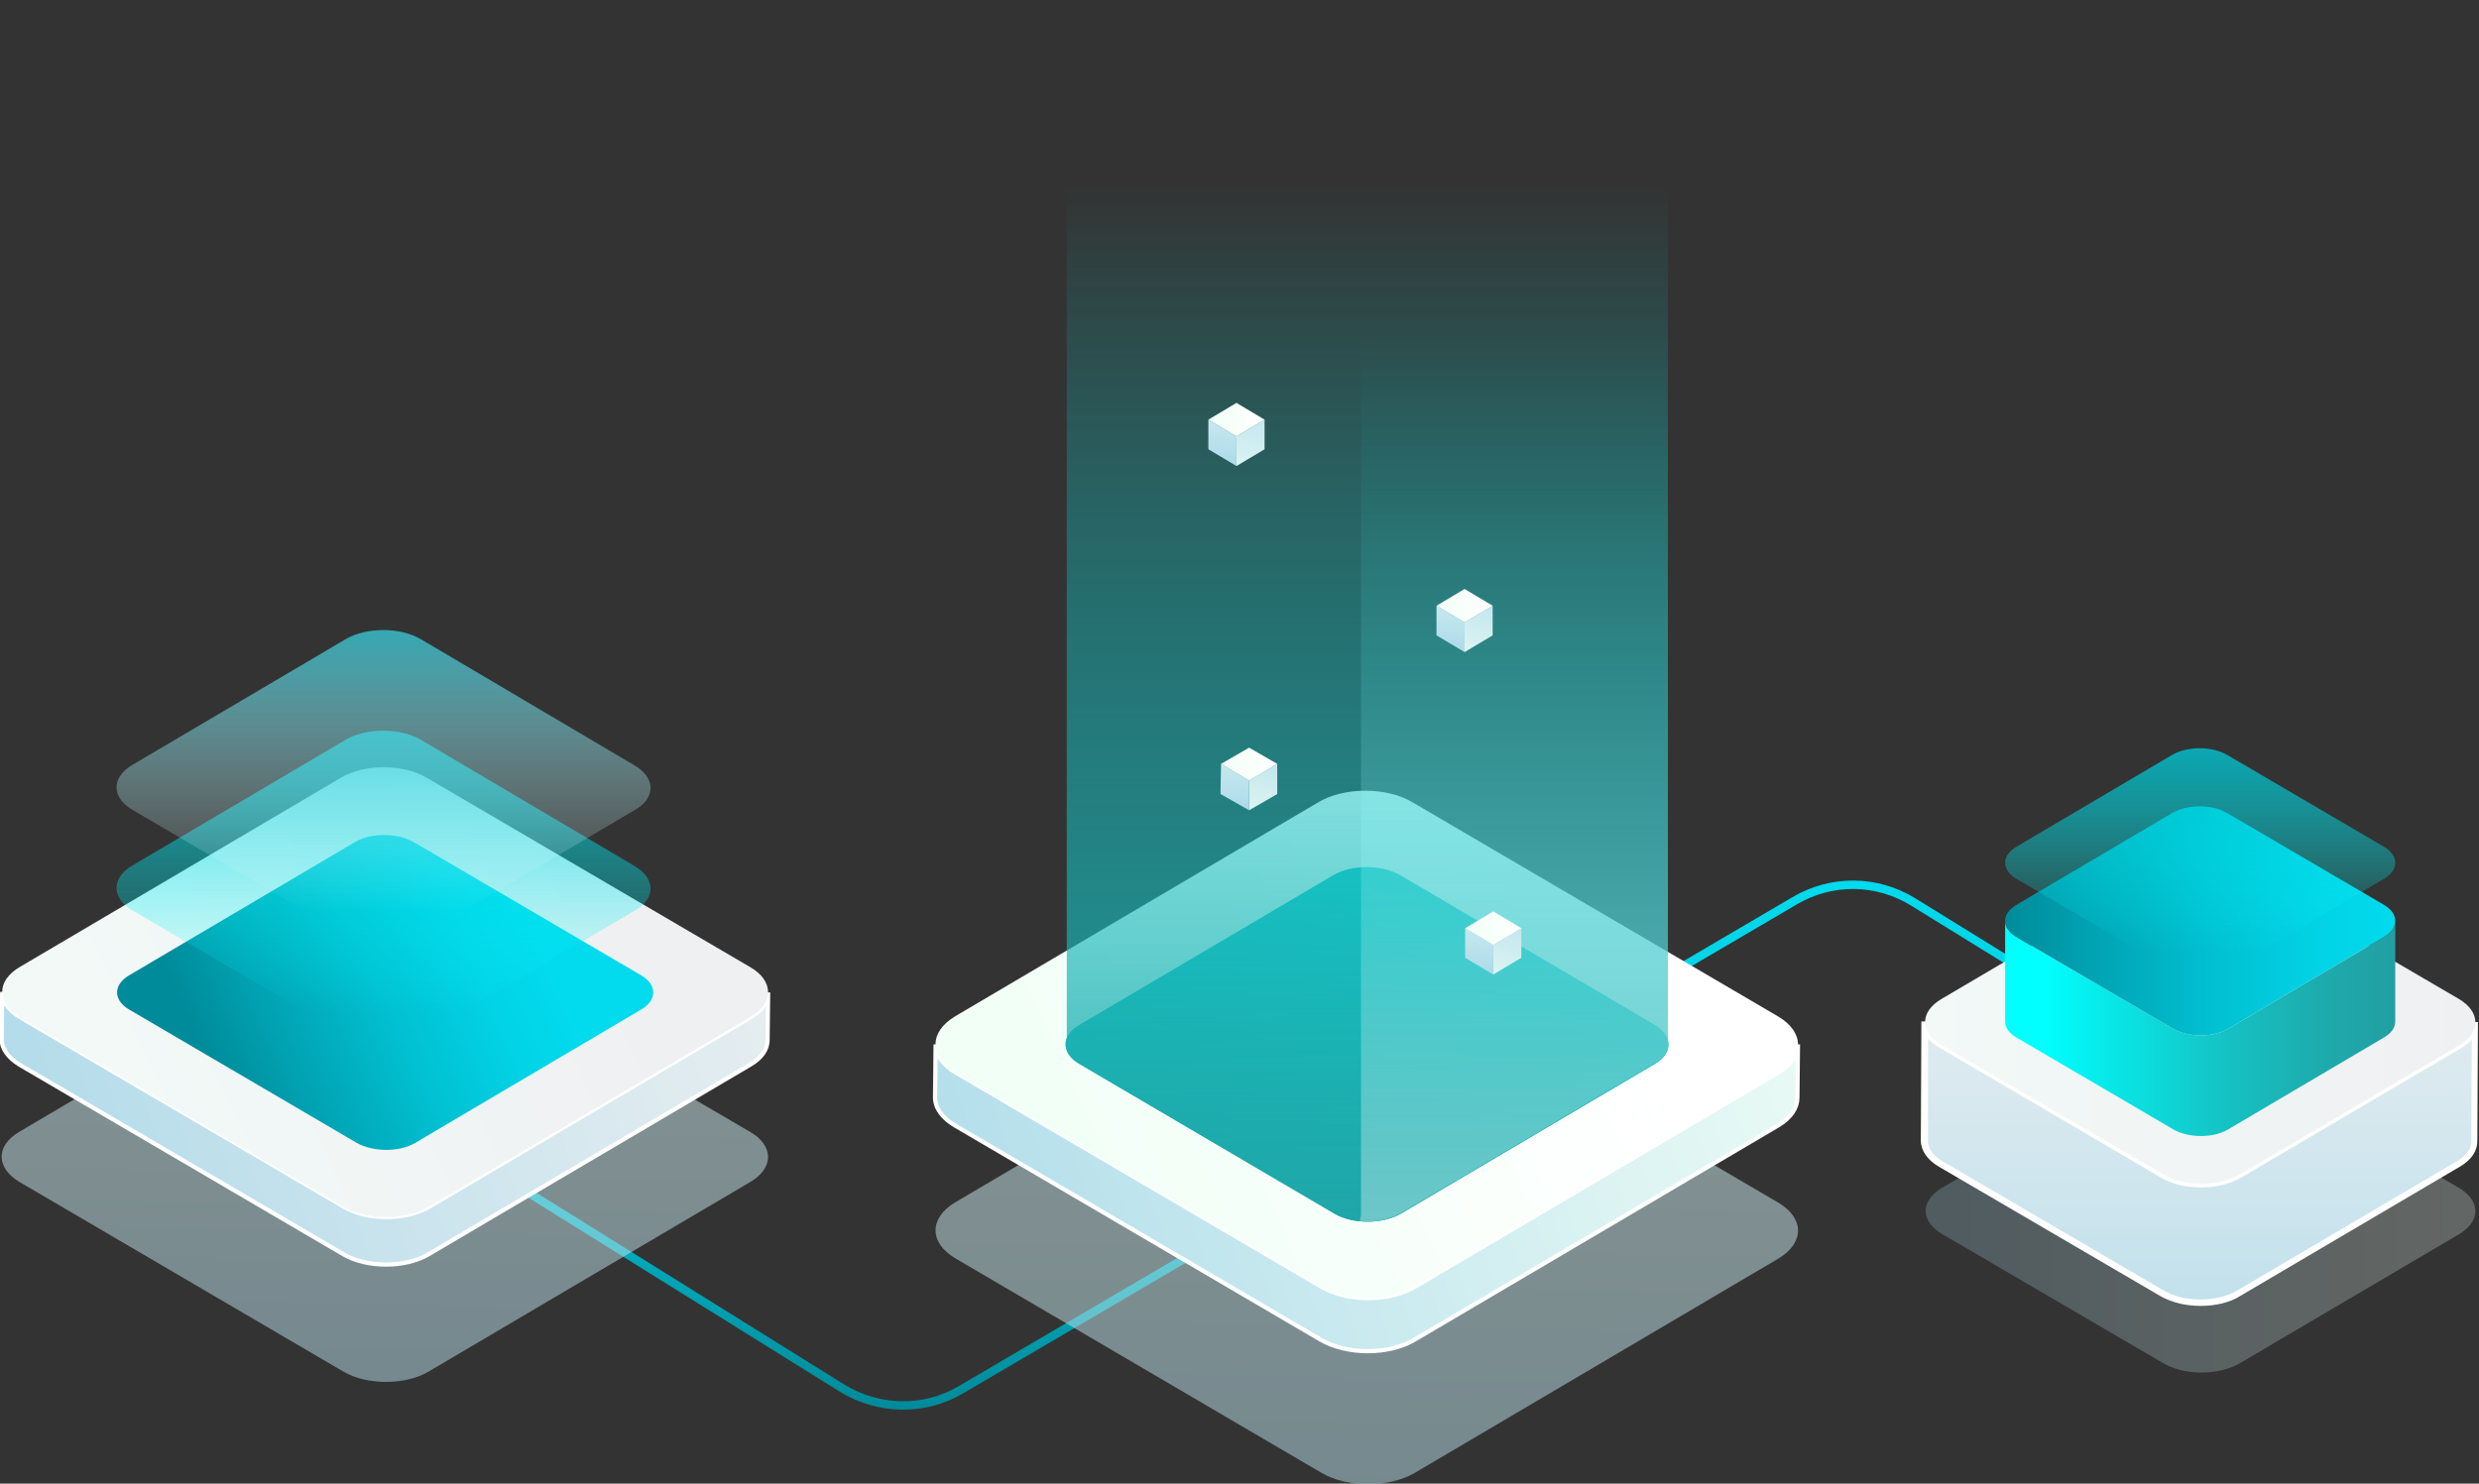 <svg width="294" height="176" viewBox="0 0 294 176" fill="none" xmlns="http://www.w3.org/2000/svg">
<rect x="0" y="0" width="294" height="176" fill="#333333" stroke="none"/>
<g clip-path="url(#clip0)">
<path d="M57.833 138.48L99.852 164.664C104.164 167.316 109.588 167.448 113.967 164.863L212.838 106.859C217.216 104.274 222.575 104.34 226.888 106.992L264.986 130.525" stroke="url(#paint0_linear)" stroke-miterlimit="10"/>
<path opacity="0.5" d="M89.004 134.304C91.748 135.895 91.814 138.547 89.004 140.204L50.775 162.743C48.031 164.333 43.522 164.333 40.777 162.743L2.287 140.204C-0.457 138.547 -0.523 135.961 2.222 134.304L40.45 111.765C43.195 110.175 47.704 110.175 50.449 111.765L89.004 134.304Z" fill="url(#paint1_linear)"/>
<path d="M89.069 120.648L50.841 143.187C48.096 144.778 43.587 144.778 40.842 143.187L2.353 120.648C0.98 119.853 0.261 118.726 0.261 117.665L0.196 123.3C0.196 124.36 0.915 125.421 2.287 126.283L40.777 148.821C43.522 150.412 48.031 150.412 50.775 148.821L89.004 126.283C90.376 125.487 91.03 124.427 91.03 123.366L91.095 117.731C91.095 118.792 90.441 119.853 89.069 120.648Z" fill="url(#paint2_linear)"/>
<path d="M89.069 120.648L50.841 143.187C48.096 144.778 43.587 144.778 40.842 143.187L2.353 120.648C0.98 119.853 0.261 118.726 0.261 117.665L0.196 123.3C0.196 124.36 0.915 125.421 2.287 126.283L40.777 148.821C43.522 150.412 48.031 150.412 50.775 148.821L89.004 126.283C90.376 125.487 91.03 124.427 91.03 123.366L91.095 117.731C91.095 118.792 90.441 119.853 89.069 120.648Z" fill="url(#paint3_linear)" stroke="white" stroke-width="0.5" stroke-miterlimit="10"/>
<path d="M89.003 114.748C91.748 116.339 91.813 118.991 89.003 120.648L50.775 143.187C48.03 144.778 43.521 144.778 40.777 143.187L2.352 120.648C-0.393 118.991 -0.458 116.406 2.287 114.748L40.515 92.21C43.26 90.619 47.769 90.619 50.514 92.21L89.003 114.748Z" fill="url(#paint4_linear)"/>
<path d="M76 115.677C77.96 116.804 77.96 118.66 76 119.787L49.272 135.564C47.377 136.691 44.24 136.691 42.28 135.564L15.357 119.787C13.396 118.66 13.396 116.804 15.357 115.677L42.084 99.9C43.979 98.773 47.116 98.773 49.076 99.9L76 115.677Z" fill="url(#paint5_linear)"/>
<g opacity="0.5">
<path opacity="0.5" d="M291.647 140.932C294.196 142.457 294.196 144.843 291.713 146.368L265.704 161.681C263.156 163.206 259.039 163.206 256.49 161.681L230.286 146.368C227.737 144.843 227.737 142.457 230.286 140.932L256.294 125.619C258.843 124.094 262.96 124.094 265.508 125.619L291.647 140.932Z" fill="url(#paint6_linear)"/>
</g>
<path d="M291.713 123.962L265.704 139.275C263.156 140.8 259.039 140.8 256.49 139.275L230.22 123.962C228.914 123.233 228.26 122.238 228.26 121.244L228.195 135.364C228.195 136.358 228.848 137.353 230.155 138.082L256.36 153.395C258.908 154.919 263.025 154.919 265.574 153.395L291.582 138.082C292.824 137.353 293.477 136.358 293.477 135.364L293.543 121.244C293.543 122.238 292.954 123.233 291.713 123.962Z" fill="url(#paint7_linear)" stroke="white" stroke-width="0.5" stroke-miterlimit="10"/>
<path d="M260.999 154.919C259.235 154.919 257.536 154.522 256.164 153.726L229.959 138.413C228.587 137.618 227.803 136.491 227.803 135.298L227.868 121.178H228.652C228.652 122.04 229.24 122.901 230.351 123.564L256.556 138.877C258.974 140.336 262.96 140.336 265.378 138.877L291.386 123.564C292.497 122.901 293.085 122.106 293.085 121.244H293.869L293.804 135.364C293.804 136.557 293.085 137.618 291.713 138.413L265.704 153.726C264.463 154.522 262.764 154.919 260.999 154.919ZM228.652 123.233V135.364C228.652 136.226 229.24 137.087 230.351 137.75L256.556 153.063C258.974 154.522 262.96 154.522 265.378 153.063L291.386 137.75C292.497 137.087 293.085 136.292 293.085 135.43L293.15 123.299C292.824 123.697 292.366 124.028 291.844 124.36L265.835 139.673C263.156 141.264 258.843 141.264 256.229 139.673L230.024 124.293C229.436 123.962 229.044 123.63 228.652 123.233Z" fill="white"/>
<path d="M291.647 118.526C294.196 120.051 294.196 122.437 291.713 123.962L265.704 139.275C263.156 140.799 259.039 140.799 256.49 139.275L230.22 123.962C227.672 122.437 227.672 120.051 230.22 118.526L256.229 103.213C258.777 101.688 262.894 101.688 265.443 103.213L291.647 118.526Z" fill="url(#paint8_linear)"/>
<path d="M282.695 111.168L264.267 122.039C262.437 123.1 259.562 123.1 257.732 122.039L239.173 111.168C238.258 110.637 237.801 109.908 237.801 109.245V121.177C237.801 121.907 238.258 122.569 239.173 123.1L257.732 133.971C259.562 135.032 262.502 135.032 264.267 133.971L282.695 123.1C283.61 122.569 284.067 121.907 284.067 121.177V109.245C284.067 109.974 283.61 110.637 282.695 111.168Z" fill="url(#paint9_linear)"/>
<path d="M282.695 107.322C284.525 108.383 284.525 110.106 282.695 111.167L264.267 122.039C262.437 123.099 259.562 123.099 257.732 122.039L239.173 111.167C237.343 110.106 237.343 108.383 239.173 107.322L257.601 96.451C259.431 95.39 262.306 95.39 264.136 96.451L282.695 107.322Z" fill="url(#paint10_linear)"/>
<path d="M282.695 100.429C284.525 101.489 284.525 103.213 282.695 104.274L264.267 115.145C262.437 116.206 259.562 116.206 257.732 115.145L239.173 104.274C237.343 103.213 237.343 101.489 239.173 100.429L257.601 89.557C259.431 88.497 262.306 88.497 264.136 89.557L282.695 100.429Z" fill="url(#paint11_linear)"/>
<path opacity="0.5" d="M210.878 142.656C214.014 144.512 214.014 147.429 210.943 149.285L167.879 174.674C164.807 176.53 159.71 176.53 156.639 174.674L113.313 149.285C110.176 147.429 110.176 144.512 113.248 142.656L156.312 117.267C159.383 115.411 164.481 115.411 167.552 117.267L210.878 142.656Z" fill="url(#paint12_linear)"/>
<path d="M210.943 127.211L167.879 152.6C164.807 154.456 159.71 154.456 156.639 152.6L113.313 127.211C111.745 126.283 110.961 125.09 110.961 123.896L110.895 130.194C110.895 131.387 111.679 132.58 113.248 133.509L156.573 158.898C159.71 160.754 164.742 160.754 167.813 158.898L210.878 133.509C212.446 132.58 213.165 131.387 213.165 130.194L213.23 123.896C213.23 125.156 212.446 126.283 210.943 127.211Z" fill="url(#paint13_linear)"/>
<path d="M210.943 127.211L167.879 152.6C164.807 154.456 159.71 154.456 156.639 152.6L113.313 127.211C111.745 126.283 110.961 125.09 110.961 123.896L110.895 130.194C110.895 131.387 111.679 132.58 113.248 133.509L156.573 158.898C159.71 160.754 164.742 160.754 167.813 158.898L210.878 133.509C212.446 132.58 213.165 131.387 213.165 130.194L213.23 123.896C213.23 125.156 212.446 126.283 210.943 127.211Z" fill="url(#paint14_linear)" stroke="white" stroke-width="0.5" stroke-miterlimit="10"/>
<path d="M210.877 120.582C214.013 122.438 214.013 125.355 210.942 127.211L167.878 152.6C164.806 154.456 159.709 154.456 156.638 152.6L113.312 127.211C110.176 125.355 110.176 122.438 113.247 120.582L156.311 95.193C159.382 93.337 164.48 93.337 167.551 95.193L210.877 120.582Z" fill="url(#paint15_linear)"/>
<path d="M196.24 121.577C198.396 122.836 198.461 124.957 196.24 126.217L166.114 143.983C163.958 145.242 160.429 145.242 158.272 143.983L128.016 126.217C125.86 124.957 125.795 122.836 128.016 121.577L158.142 103.811C160.298 102.551 163.827 102.551 166.049 103.811L196.24 121.577Z" fill="url(#paint16_linear)"/>
<path d="M197.808 123.498V0H126.513V123.167C126.121 124.228 126.579 125.421 128.016 126.216L158.273 143.982C160.429 145.241 163.958 145.241 166.114 143.982L196.24 126.216C197.481 125.487 198.004 124.493 197.808 123.498Z" fill="url(#paint17_linear)"/>
<path d="M161.409 21.014V144.181C161.344 144.379 161.279 144.645 161.279 144.843C162.978 145.042 164.807 144.711 166.114 143.915L196.24 126.15C197.481 125.42 198.004 124.426 197.808 123.432V21.014H161.409Z" fill="url(#paint18_linear)"/>
<path d="M151.476 90.618V94.198L148.144 96.12V92.607L151.476 90.618Z" fill="url(#paint19_linear)"/>
<path d="M148.144 92.607V96.12L144.745 94.198L144.811 90.618L148.144 92.607Z" fill="url(#paint20_linear)"/>
<path d="M151.476 90.619L148.144 92.607L144.811 90.619L148.144 88.696L151.476 90.619Z" fill="url(#paint21_linear)"/>
<path d="M177.027 71.857V75.371L173.695 77.359V73.846L177.027 71.857Z" fill="url(#paint22_linear)"/>
<path d="M173.695 73.846V77.359L170.362 75.371V71.857L173.695 73.846Z" fill="url(#paint23_linear)"/>
<path d="M177.027 71.858L173.695 73.847L170.362 71.858L173.695 69.869L177.027 71.858Z" fill="url(#paint24_linear)"/>
<path d="M149.973 49.783V53.297L146.641 55.285V51.772L149.973 49.783Z" fill="url(#paint25_linear)"/>
<path d="M146.641 51.772V55.285L143.308 53.297V49.783L146.641 51.772Z" fill="url(#paint26_linear)"/>
<path d="M149.973 49.784L146.641 51.772L143.308 49.784L146.641 47.795L149.973 49.784Z" fill="url(#paint27_linear)"/>
<path d="M180.425 110.107V113.621L177.093 115.609V112.096L180.425 110.107Z" fill="url(#paint28_linear)"/>
<path d="M177.093 112.096V115.609L173.76 113.621V110.107L177.093 112.096Z" fill="url(#paint29_linear)"/>
<path d="M180.425 110.108L177.093 112.097L173.76 110.108L177.093 108.119L180.425 110.108Z" fill="url(#paint30_linear)"/>
<path d="M75.281 102.749C77.764 104.208 77.764 106.594 75.346 107.986L50.056 122.901C47.573 124.36 43.587 124.36 41.104 122.901L15.684 107.986C13.2 106.528 13.2 104.141 15.684 102.683L40.973 87.768C43.456 86.309 47.443 86.309 49.926 87.768L75.281 102.749Z" fill="url(#paint31_linear)"/>
<path d="M75.281 90.817C77.764 92.276 77.764 94.662 75.346 96.054L50.056 110.97C47.573 112.428 43.587 112.428 41.104 110.97L15.684 96.054C13.2 94.596 13.2 92.21 15.684 90.751L40.973 75.836C43.456 74.378 47.443 74.378 49.926 75.836L75.281 90.817Z" fill="url(#paint32_linear)"/>
</g>
<defs>
<linearGradient id="paint0_linear" x1="161.426" y1="167.068" x2="161.426" y2="104.675" gradientUnits="userSpaceOnUse">
<stop stop-color="#008B9A"/>
<stop offset="0.195" stop-color="#01A0B0"/>
<stop offset="0.531" stop-color="#01C0D1"/>
<stop offset="0.812" stop-color="#02D3E6"/>
<stop offset="1" stop-color="#02DAED"/>
</linearGradient>
<linearGradient id="paint1_linear" x1="44.677" y1="190.02" x2="46.938" y2="74.128" gradientUnits="userSpaceOnUse">
<stop stop-color="#A6D5E8"/>
<stop offset="0.106" stop-color="#AFDAEA"/>
<stop offset="0.703" stop-color="#DFF5F3"/>
<stop offset="1" stop-color="#F2FFF7"/>
</linearGradient>
<linearGradient id="paint2_linear" x1="-14.821" y1="147.946" x2="108.231" y2="104.537" gradientUnits="userSpaceOnUse">
<stop stop-color="#A3AEEB"/>
<stop offset="0.154" stop-color="#B1BCED"/>
<stop offset="0.719" stop-color="#E0ECF4"/>
<stop offset="1" stop-color="#F2FFF7"/>
</linearGradient>
<linearGradient id="paint3_linear" x1="-14.821" y1="147.946" x2="108.231" y2="104.537" gradientUnits="userSpaceOnUse">
<stop stop-color="#A6D7E8"/>
<stop offset="0.075" stop-color="#ACD9E9"/>
<stop offset="0.693" stop-color="#DCEAEF"/>
<stop offset="1" stop-color="#EFF1F2"/>
</linearGradient>
<linearGradient id="paint4_linear" x1="16.68" y1="131.56" x2="70.121" y2="106.743" gradientUnits="userSpaceOnUse">
<stop stop-color="#F2F9F7"/>
<stop offset="1" stop-color="#EFF0F2"/>
</linearGradient>
<linearGradient id="paint5_linear" x1="25.402" y1="127.393" x2="62.769" y2="110.04" gradientUnits="userSpaceOnUse">
<stop stop-color="#008B9A"/>
<stop offset="0.195" stop-color="#01A0B0"/>
<stop offset="0.531" stop-color="#01C0D1"/>
<stop offset="0.812" stop-color="#02D3E6"/>
<stop offset="1" stop-color="#02DAED"/>
</linearGradient>
<linearGradient id="paint6_linear" x1="228.287" y1="143.651" x2="293.575" y2="143.651" gradientUnits="userSpaceOnUse">
<stop stop-color="#A6D5E8"/>
<stop offset="0.106" stop-color="#AFDAEA"/>
<stop offset="0.703" stop-color="#DFF5F3"/>
<stop offset="1" stop-color="#F2FFF7"/>
</linearGradient>
<linearGradient id="paint7_linear" x1="260.911" y1="186.576" x2="260.911" y2="98.575" gradientUnits="userSpaceOnUse">
<stop stop-color="#A6D7E8"/>
<stop offset="0.075" stop-color="#ACD9E9"/>
<stop offset="0.693" stop-color="#DCEAEF"/>
<stop offset="1" stop-color="#EFF1F2"/>
</linearGradient>
<linearGradient id="paint8_linear" x1="228.287" y1="121.251" x2="293.575" y2="121.251" gradientUnits="userSpaceOnUse">
<stop stop-color="#F2F9F7"/>
<stop offset="1" stop-color="#EFF0F2"/>
</linearGradient>
<linearGradient id="paint9_linear" x1="283.504" y1="122.011" x2="242.318" y2="122.011" gradientUnits="userSpaceOnUse">
<stop stop-color="#21A0A3"/>
<stop offset="0.174" stop-color="#1EA9AB"/>
<stop offset="0.455" stop-color="#16C0C2"/>
<stop offset="0.805" stop-color="#08E7E7"/>
<stop offset="1" stop-color="#00FFFF"/>
</linearGradient>
<linearGradient id="paint10_linear" x1="237.79" y1="109.256" x2="284.061" y2="109.256" gradientUnits="userSpaceOnUse">
<stop stop-color="#008B9A"/>
<stop offset="0.195" stop-color="#01A0B0"/>
<stop offset="0.531" stop-color="#01C0D1"/>
<stop offset="0.812" stop-color="#02D3E6"/>
<stop offset="1" stop-color="#02DAED"/>
</linearGradient>
<linearGradient id="paint11_linear" x1="260.925" y1="82.517" x2="260.925" y2="113.076" gradientUnits="userSpaceOnUse">
<stop stop-color="#00B6C8"/>
<stop offset="0.476" stop-color="#00DBE4" stop-opacity="0.524"/>
<stop offset="1" stop-color="#00FFFF" stop-opacity="0"/>
</linearGradient>
<linearGradient id="paint12_linear" x1="160.979" y1="205.298" x2="163.523" y2="74.874" gradientUnits="userSpaceOnUse">
<stop stop-color="#A6D7E8"/>
<stop offset="0.106" stop-color="#AFDCEA"/>
<stop offset="0.703" stop-color="#DFF5F3"/>
<stop offset="1" stop-color="#F2FFF7"/>
</linearGradient>
<linearGradient id="paint13_linear" x1="94.02" y1="157.95" x2="232.503" y2="109.096" gradientUnits="userSpaceOnUse">
<stop stop-color="#A6D7E8"/>
<stop offset="0.106" stop-color="#AFDCEA"/>
<stop offset="0.703" stop-color="#DFF5F3"/>
<stop offset="1" stop-color="#F2FFF7"/>
</linearGradient>
<linearGradient id="paint14_linear" x1="94.02" y1="157.95" x2="232.503" y2="109.096" gradientUnits="userSpaceOnUse">
<stop stop-color="#A6D7E8"/>
<stop offset="0.106" stop-color="#AFDCEA"/>
<stop offset="0.703" stop-color="#DFF5F3"/>
<stop offset="1" stop-color="#F2FFF7"/>
</linearGradient>
<linearGradient id="paint15_linear" x1="129.47" y1="139.508" x2="189.614" y2="111.579" gradientUnits="userSpaceOnUse">
<stop stop-color="#F2FFF7"/>
<stop offset="1" stop-color="white"/>
</linearGradient>
<linearGradient id="paint16_linear" x1="134.121" y1="187.163" x2="203.195" y2="35.448" gradientUnits="userSpaceOnUse">
<stop stop-color="#21A0A3"/>
<stop offset="0.174" stop-color="#1EA9AB"/>
<stop offset="0.455" stop-color="#16C0C2"/>
<stop offset="0.805" stop-color="#08E7E7"/>
<stop offset="1" stop-color="#00FFFF"/>
</linearGradient>
<linearGradient id="paint17_linear" x1="162.1" y1="157.579" x2="162.1" y2="22.082" gradientUnits="userSpaceOnUse">
<stop stop-color="#21A0A3"/>
<stop offset="0.174" stop-color="#1EA9AB" stop-opacity="0.826"/>
<stop offset="0.455" stop-color="#16C0C2" stop-opacity="0.545"/>
<stop offset="0.805" stop-color="#08E7E7" stop-opacity="0.195"/>
<stop offset="1" stop-color="#00FFFF" stop-opacity="0"/>
</linearGradient>
<linearGradient id="paint18_linear" x1="179.565" y1="155.739" x2="179.565" y2="39.887" gradientUnits="userSpaceOnUse">
<stop stop-color="white" stop-opacity="0.4"/>
<stop offset="0.085" stop-color="#F6FFFF" stop-opacity="0.366"/>
<stop offset="0.222" stop-color="#DFFFFF" stop-opacity="0.311"/>
<stop offset="0.394" stop-color="#B8FFFF" stop-opacity="0.242"/>
<stop offset="0.594" stop-color="#82FFFF" stop-opacity="0.163"/>
<stop offset="0.815" stop-color="#3EFFFF" stop-opacity="0.074"/>
<stop offset="1" stop-color="#00FFFF" stop-opacity="0"/>
</linearGradient>
<linearGradient id="paint19_linear" x1="152.583" y1="83.565" x2="147.035" y2="102.61" gradientUnits="userSpaceOnUse">
<stop stop-color="#A6D7E8"/>
<stop offset="0.106" stop-color="#AFDCEA"/>
<stop offset="0.703" stop-color="#DFF5F3"/>
<stop offset="1" stop-color="#F2FFF7"/>
</linearGradient>
<linearGradient id="paint20_linear" x1="146.281" y1="97.069" x2="147.047" y2="81.384" gradientUnits="userSpaceOnUse">
<stop stop-color="#A6D7E8"/>
<stop offset="0.106" stop-color="#AFDCEA"/>
<stop offset="0.703" stop-color="#DFF5F3"/>
<stop offset="1" stop-color="#F2FFF7"/>
</linearGradient>
<linearGradient id="paint21_linear" x1="144.779" y1="90.646" x2="151.471" y2="90.646" gradientUnits="userSpaceOnUse">
<stop stop-color="#F2FFF7"/>
<stop offset="1" stop-color="white"/>
</linearGradient>
<linearGradient id="paint22_linear" x1="178.159" y1="64.771" x2="172.612" y2="83.816" gradientUnits="userSpaceOnUse">
<stop stop-color="#A6D7E8"/>
<stop offset="0.106" stop-color="#AFDCEA"/>
<stop offset="0.703" stop-color="#DFF5F3"/>
<stop offset="1" stop-color="#F2FFF7"/>
</linearGradient>
<linearGradient id="paint23_linear" x1="171.857" y1="78.274" x2="172.624" y2="62.59" gradientUnits="userSpaceOnUse">
<stop stop-color="#A6D7E8"/>
<stop offset="0.106" stop-color="#AFDCEA"/>
<stop offset="0.703" stop-color="#DFF5F3"/>
<stop offset="1" stop-color="#F2FFF7"/>
</linearGradient>
<linearGradient id="paint24_linear" x1="170.355" y1="71.852" x2="177.047" y2="71.852" gradientUnits="userSpaceOnUse">
<stop stop-color="#F2FFF7"/>
<stop offset="1" stop-color="white"/>
</linearGradient>
<linearGradient id="paint25_linear" x1="151.084" y1="42.701" x2="145.536" y2="61.746" gradientUnits="userSpaceOnUse">
<stop stop-color="#A6D7E8"/>
<stop offset="0.106" stop-color="#AFDCEA"/>
<stop offset="0.703" stop-color="#DFF5F3"/>
<stop offset="1" stop-color="#F2FFF7"/>
</linearGradient>
<linearGradient id="paint26_linear" x1="144.781" y1="56.204" x2="145.548" y2="40.52" gradientUnits="userSpaceOnUse">
<stop stop-color="#A6D7E8"/>
<stop offset="0.106" stop-color="#AFDCEA"/>
<stop offset="0.703" stop-color="#DFF5F3"/>
<stop offset="1" stop-color="#F2FFF7"/>
</linearGradient>
<linearGradient id="paint27_linear" x1="143.28" y1="49.782" x2="149.972" y2="49.782" gradientUnits="userSpaceOnUse">
<stop stop-color="#F2FFF7"/>
<stop offset="1" stop-color="white"/>
</linearGradient>
<linearGradient id="paint28_linear" x1="181.543" y1="103.028" x2="175.996" y2="122.073" gradientUnits="userSpaceOnUse">
<stop stop-color="#A6D7E8"/>
<stop offset="0.106" stop-color="#AFDCEA"/>
<stop offset="0.703" stop-color="#DFF5F3"/>
<stop offset="1" stop-color="#F2FFF7"/>
</linearGradient>
<linearGradient id="paint29_linear" x1="175.241" y1="116.531" x2="176.008" y2="100.846" gradientUnits="userSpaceOnUse">
<stop stop-color="#A6D7E8"/>
<stop offset="0.106" stop-color="#AFDCEA"/>
<stop offset="0.703" stop-color="#DFF5F3"/>
<stop offset="1" stop-color="#F2FFF7"/>
</linearGradient>
<linearGradient id="paint30_linear" x1="173.74" y1="110.108" x2="180.432" y2="110.108" gradientUnits="userSpaceOnUse">
<stop stop-color="#F2FFF7"/>
<stop offset="1" stop-color="white"/>
</linearGradient>
<linearGradient id="paint31_linear" x1="45.442" y1="78.231" x2="45.442" y2="120.093" gradientUnits="userSpaceOnUse">
<stop stop-color="#00B6C8"/>
<stop offset="0.476" stop-color="#00DBE4" stop-opacity="0.524"/>
<stop offset="1" stop-color="#00FFFF" stop-opacity="0"/>
</linearGradient>
<linearGradient id="paint32_linear" x1="45.442" y1="66.3" x2="45.442" y2="108.161" gradientUnits="userSpaceOnUse">
<stop stop-color="#00B6C8"/>
<stop offset="0.464" stop-color="#7DDAE3" stop-opacity="0.536"/>
<stop offset="0.834" stop-color="#DAF4F7" stop-opacity="0.166"/>
<stop offset="1" stop-color="white" stop-opacity="0"/>
</linearGradient>
<clipPath id="clip0">
<rect width="294" height="176" fill="white"/>
</clipPath>
</defs>
</svg>
